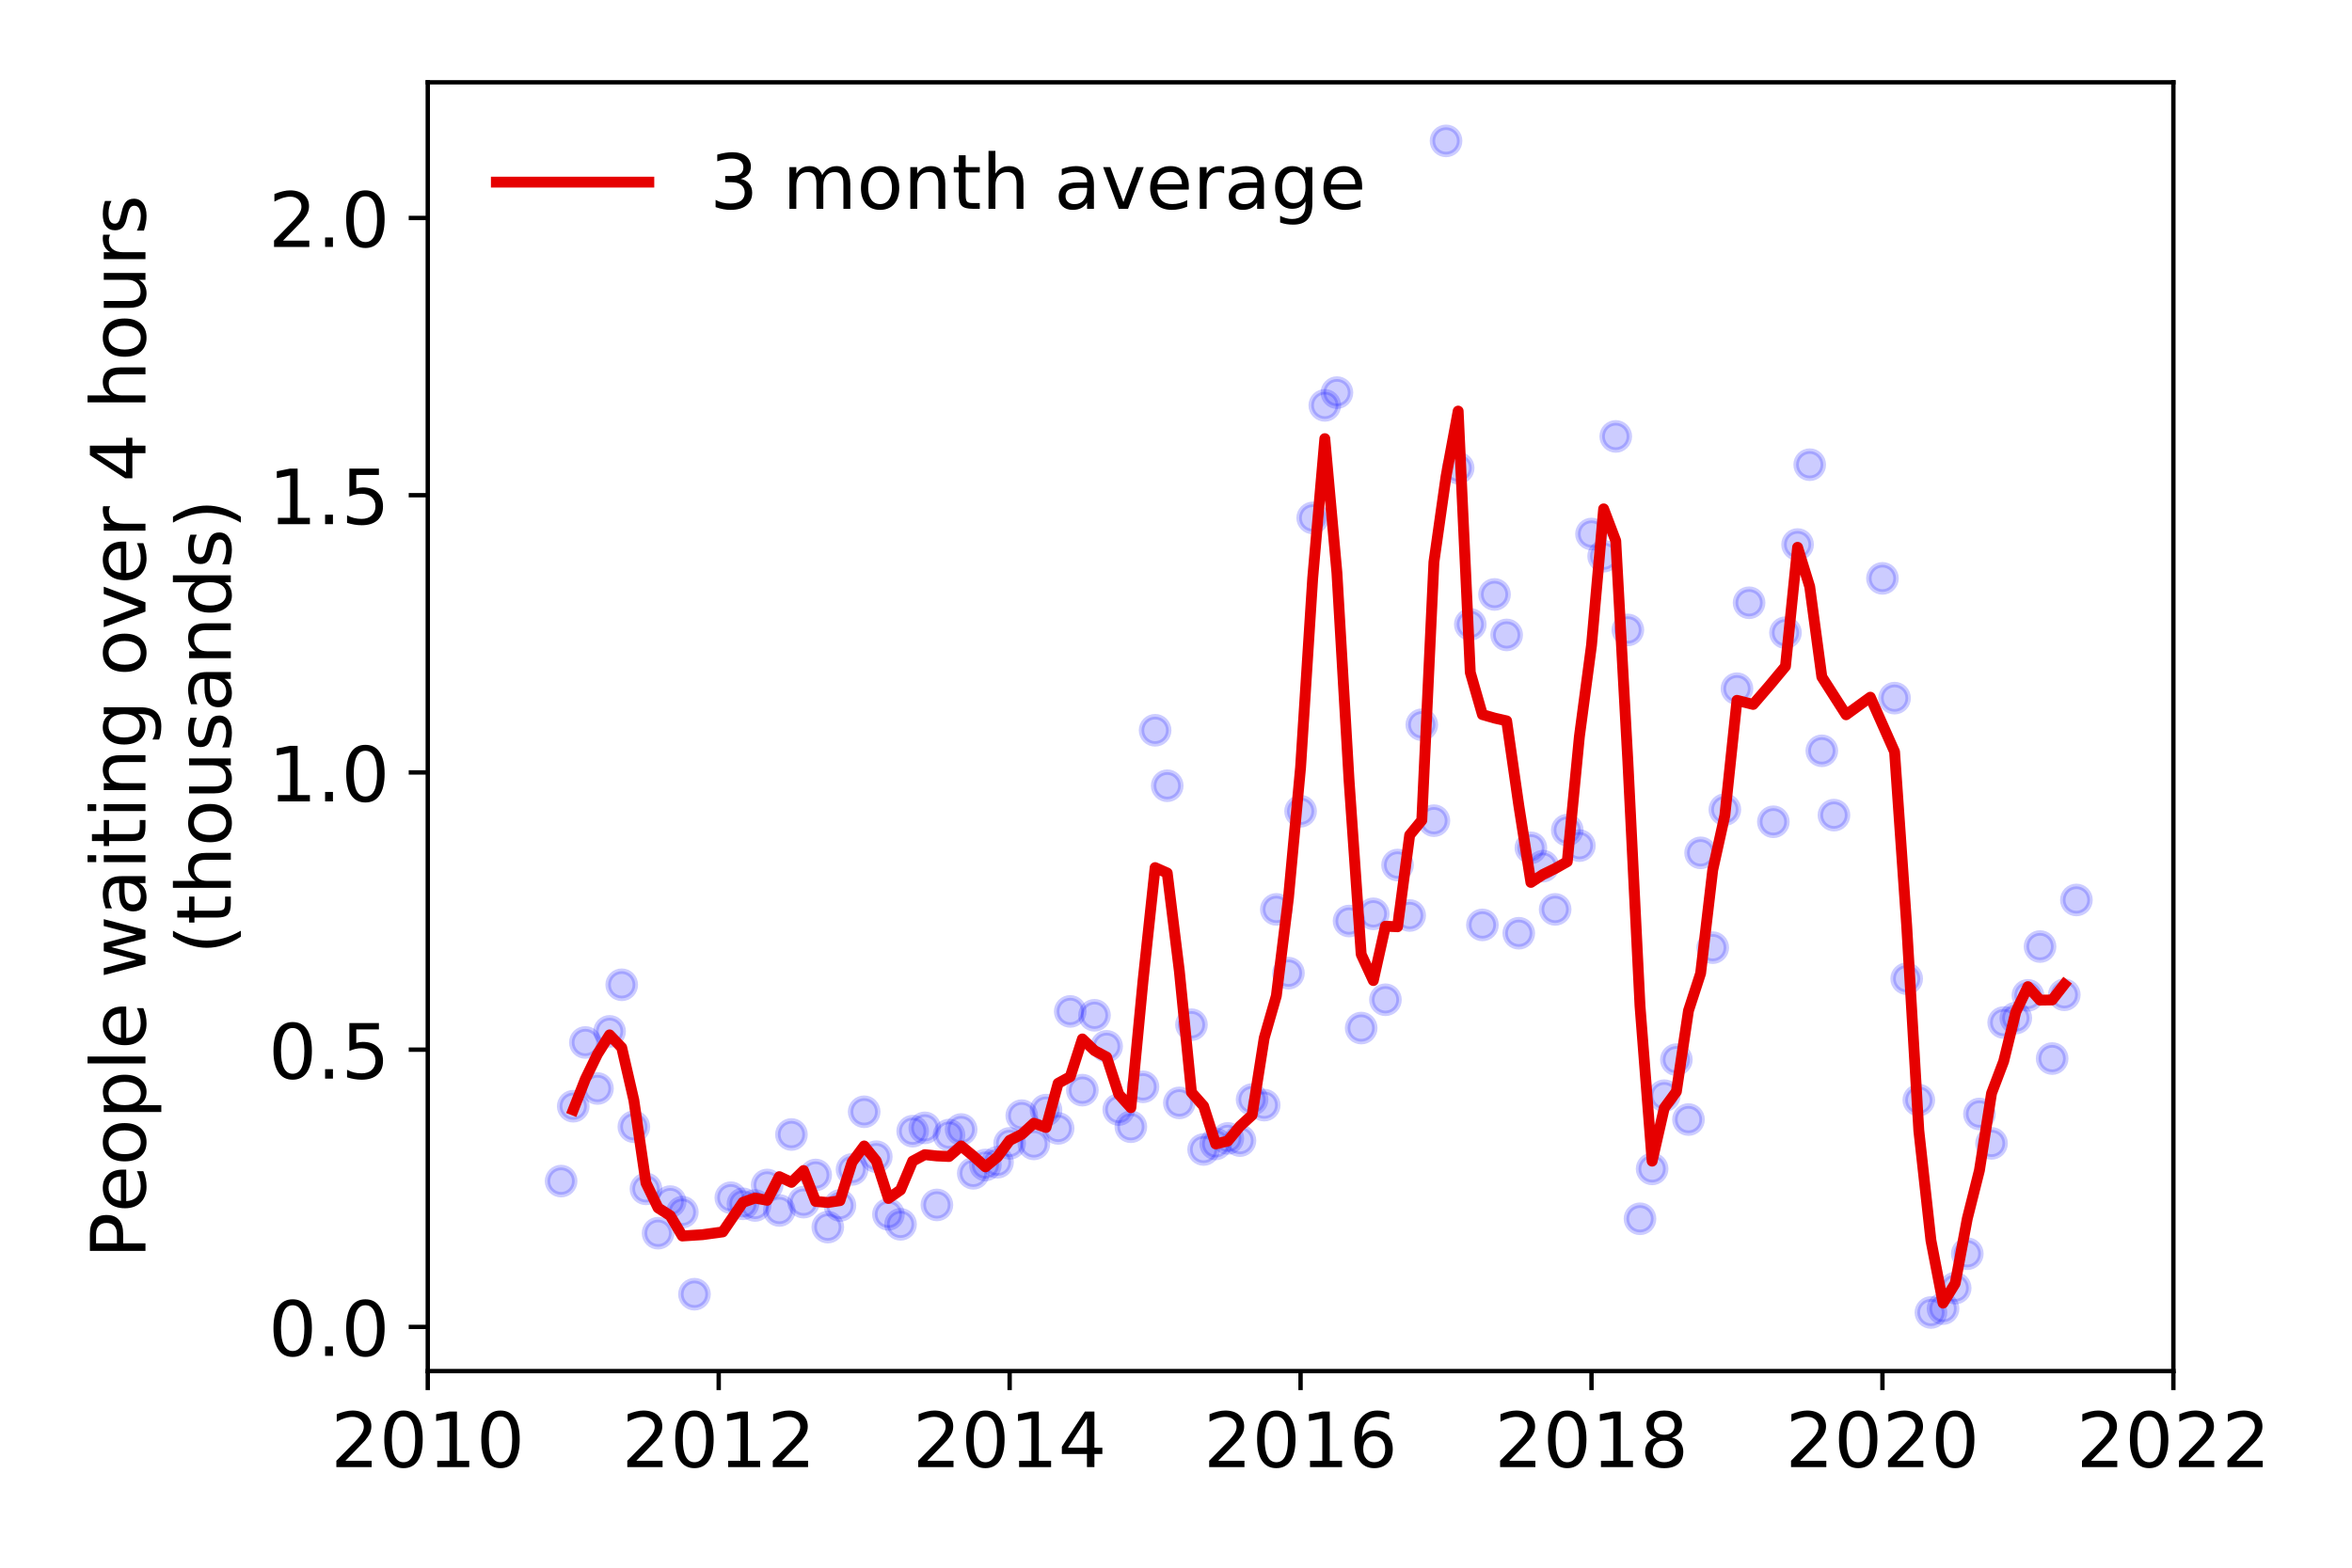 <?xml version="1.0" encoding="utf-8" standalone="no"?>
<!DOCTYPE svg PUBLIC "-//W3C//DTD SVG 1.1//EN"
  "http://www.w3.org/Graphics/SVG/1.1/DTD/svg11.dtd">
<!-- Created with matplotlib (https://matplotlib.org/) -->
<svg height="288pt" version="1.1" viewBox="0 0 432 288" width="432pt" xmlns="http://www.w3.org/2000/svg" xmlns:xlink="http://www.w3.org/1999/xlink">
 <defs>
  <style type="text/css">
*{stroke-linecap:butt;stroke-linejoin:round;}
  </style>
 </defs>
 <g id="figure_1">
  <g id="patch_1">
   <path d="M 0 288 
L 432 288 
L 432 0 
L 0 0 
z
" style="fill:#ffffff;"/>
  </g>
  <g id="axes_1">
   <g id="patch_2">
    <path d="M 78.57 251.88 
L 399.192 251.88 
L 399.192 15.12 
L 78.57 15.12 
z
" style="fill:#ffffff;"/>
   </g>
   <g id="matplotlib.axis_1">
    <g id="xtick_1">
     <g id="line2d_1">
      <defs>
       <path d="M 0 0 
L 0 3.5 
" id="md62ce5393a" style="stroke:#000000;stroke-width:0.8;"/>
      </defs>
      <g>
       <use style="stroke:#000000;stroke-width:0.8;" x="78.57" xlink:href="#md62ce5393a" y="251.88"/>
      </g>
     </g>
     <g id="text_1">
      <!-- 2010 -->
      <defs>
       <path d="M 19.188 8.297 
L 53.609 8.297 
L 53.609 0 
L 7.328 0 
L 7.328 8.297 
Q 12.938 14.109 22.625 23.891 
Q 32.328 33.688 34.812 36.531 
Q 39.547 41.844 41.422 45.531 
Q 43.312 49.219 43.312 52.781 
Q 43.312 58.594 39.234 62.25 
Q 35.156 65.922 28.609 65.922 
Q 23.969 65.922 18.812 64.312 
Q 13.672 62.703 7.812 59.422 
L 7.812 69.391 
Q 13.766 71.781 18.938 73 
Q 24.125 74.219 28.422 74.219 
Q 39.75 74.219 46.484 68.547 
Q 53.219 62.891 53.219 53.422 
Q 53.219 48.922 51.531 44.891 
Q 49.859 40.875 45.406 35.406 
Q 44.188 33.984 37.641 27.219 
Q 31.109 20.453 19.188 8.297 
z
" id="DejaVuSans-50"/>
       <path d="M 31.781 66.406 
Q 24.172 66.406 20.328 58.906 
Q 16.5 51.422 16.5 36.375 
Q 16.5 21.391 20.328 13.891 
Q 24.172 6.391 31.781 6.391 
Q 39.453 6.391 43.281 13.891 
Q 47.125 21.391 47.125 36.375 
Q 47.125 51.422 43.281 58.906 
Q 39.453 66.406 31.781 66.406 
z
M 31.781 74.219 
Q 44.047 74.219 50.516 64.516 
Q 56.984 54.828 56.984 36.375 
Q 56.984 17.969 50.516 8.266 
Q 44.047 -1.422 31.781 -1.422 
Q 19.531 -1.422 13.062 8.266 
Q 6.594 17.969 6.594 36.375 
Q 6.594 54.828 13.062 64.516 
Q 19.531 74.219 31.781 74.219 
z
" id="DejaVuSans-48"/>
       <path d="M 12.406 8.297 
L 28.516 8.297 
L 28.516 63.922 
L 10.984 60.406 
L 10.984 69.391 
L 28.422 72.906 
L 38.281 72.906 
L 38.281 8.297 
L 54.391 8.297 
L 54.391 0 
L 12.406 0 
z
" id="DejaVuSans-49"/>
      </defs>
      <g transform="translate(60.755 269.518)scale(0.14 -0.14)">
       <use xlink:href="#DejaVuSans-50"/>
       <use x="63.623" xlink:href="#DejaVuSans-48"/>
       <use x="127.246" xlink:href="#DejaVuSans-49"/>
       <use x="190.869" xlink:href="#DejaVuSans-48"/>
      </g>
     </g>
    </g>
    <g id="xtick_2">
     <g id="line2d_2">
      <g>
       <use style="stroke:#000000;stroke-width:0.8;" x="132.007" xlink:href="#md62ce5393a" y="251.88"/>
      </g>
     </g>
     <g id="text_2">
      <!-- 2012 -->
      <g transform="translate(114.192 269.518)scale(0.14 -0.14)">
       <use xlink:href="#DejaVuSans-50"/>
       <use x="63.623" xlink:href="#DejaVuSans-48"/>
       <use x="127.246" xlink:href="#DejaVuSans-49"/>
       <use x="190.869" xlink:href="#DejaVuSans-50"/>
      </g>
     </g>
    </g>
    <g id="xtick_3">
     <g id="line2d_3">
      <g>
       <use style="stroke:#000000;stroke-width:0.8;" x="185.444" xlink:href="#md62ce5393a" y="251.88"/>
      </g>
     </g>
     <g id="text_3">
      <!-- 2014 -->
      <defs>
       <path d="M 37.797 64.312 
L 12.891 25.391 
L 37.797 25.391 
z
M 35.203 72.906 
L 47.609 72.906 
L 47.609 25.391 
L 58.016 25.391 
L 58.016 17.188 
L 47.609 17.188 
L 47.609 0 
L 37.797 0 
L 37.797 17.188 
L 4.891 17.188 
L 4.891 26.703 
z
" id="DejaVuSans-52"/>
      </defs>
      <g transform="translate(167.629 269.518)scale(0.14 -0.14)">
       <use xlink:href="#DejaVuSans-50"/>
       <use x="63.623" xlink:href="#DejaVuSans-48"/>
       <use x="127.246" xlink:href="#DejaVuSans-49"/>
       <use x="190.869" xlink:href="#DejaVuSans-52"/>
      </g>
     </g>
    </g>
    <g id="xtick_4">
     <g id="line2d_4">
      <g>
       <use style="stroke:#000000;stroke-width:0.8;" x="238.881" xlink:href="#md62ce5393a" y="251.88"/>
      </g>
     </g>
     <g id="text_4">
      <!-- 2016 -->
      <defs>
       <path d="M 33.016 40.375 
Q 26.375 40.375 22.484 35.828 
Q 18.609 31.297 18.609 23.391 
Q 18.609 15.531 22.484 10.953 
Q 26.375 6.391 33.016 6.391 
Q 39.656 6.391 43.531 10.953 
Q 47.406 15.531 47.406 23.391 
Q 47.406 31.297 43.531 35.828 
Q 39.656 40.375 33.016 40.375 
z
M 52.594 71.297 
L 52.594 62.312 
Q 48.875 64.062 45.094 64.984 
Q 41.312 65.922 37.594 65.922 
Q 27.828 65.922 22.672 59.328 
Q 17.531 52.734 16.797 39.406 
Q 19.672 43.656 24.016 45.922 
Q 28.375 48.188 33.594 48.188 
Q 44.578 48.188 50.953 41.516 
Q 57.328 34.859 57.328 23.391 
Q 57.328 12.156 50.688 5.359 
Q 44.047 -1.422 33.016 -1.422 
Q 20.359 -1.422 13.672 8.266 
Q 6.984 17.969 6.984 36.375 
Q 6.984 53.656 15.188 63.938 
Q 23.391 74.219 37.203 74.219 
Q 40.922 74.219 44.703 73.484 
Q 48.484 72.75 52.594 71.297 
z
" id="DejaVuSans-54"/>
      </defs>
      <g transform="translate(221.066 269.518)scale(0.14 -0.14)">
       <use xlink:href="#DejaVuSans-50"/>
       <use x="63.623" xlink:href="#DejaVuSans-48"/>
       <use x="127.246" xlink:href="#DejaVuSans-49"/>
       <use x="190.869" xlink:href="#DejaVuSans-54"/>
      </g>
     </g>
    </g>
    <g id="xtick_5">
     <g id="line2d_5">
      <g>
       <use style="stroke:#000000;stroke-width:0.8;" x="292.318" xlink:href="#md62ce5393a" y="251.88"/>
      </g>
     </g>
     <g id="text_5">
      <!-- 2018 -->
      <defs>
       <path d="M 31.781 34.625 
Q 24.75 34.625 20.719 30.859 
Q 16.703 27.094 16.703 20.516 
Q 16.703 13.922 20.719 10.156 
Q 24.75 6.391 31.781 6.391 
Q 38.812 6.391 42.859 10.172 
Q 46.922 13.969 46.922 20.516 
Q 46.922 27.094 42.891 30.859 
Q 38.875 34.625 31.781 34.625 
z
M 21.922 38.812 
Q 15.578 40.375 12.031 44.719 
Q 8.5 49.078 8.5 55.328 
Q 8.5 64.062 14.719 69.141 
Q 20.953 74.219 31.781 74.219 
Q 42.672 74.219 48.875 69.141 
Q 55.078 64.062 55.078 55.328 
Q 55.078 49.078 51.531 44.719 
Q 48 40.375 41.703 38.812 
Q 48.828 37.156 52.797 32.312 
Q 56.781 27.484 56.781 20.516 
Q 56.781 9.906 50.312 4.234 
Q 43.844 -1.422 31.781 -1.422 
Q 19.734 -1.422 13.25 4.234 
Q 6.781 9.906 6.781 20.516 
Q 6.781 27.484 10.781 32.312 
Q 14.797 37.156 21.922 38.812 
z
M 18.312 54.391 
Q 18.312 48.734 21.844 45.562 
Q 25.391 42.391 31.781 42.391 
Q 38.141 42.391 41.719 45.562 
Q 45.312 48.734 45.312 54.391 
Q 45.312 60.062 41.719 63.234 
Q 38.141 66.406 31.781 66.406 
Q 25.391 66.406 21.844 63.234 
Q 18.312 60.062 18.312 54.391 
z
" id="DejaVuSans-56"/>
      </defs>
      <g transform="translate(274.503 269.518)scale(0.14 -0.14)">
       <use xlink:href="#DejaVuSans-50"/>
       <use x="63.623" xlink:href="#DejaVuSans-48"/>
       <use x="127.246" xlink:href="#DejaVuSans-49"/>
       <use x="190.869" xlink:href="#DejaVuSans-56"/>
      </g>
     </g>
    </g>
    <g id="xtick_6">
     <g id="line2d_6">
      <g>
       <use style="stroke:#000000;stroke-width:0.8;" x="345.755" xlink:href="#md62ce5393a" y="251.88"/>
      </g>
     </g>
     <g id="text_6">
      <!-- 2020 -->
      <g transform="translate(327.94 269.518)scale(0.14 -0.14)">
       <use xlink:href="#DejaVuSans-50"/>
       <use x="63.623" xlink:href="#DejaVuSans-48"/>
       <use x="127.246" xlink:href="#DejaVuSans-50"/>
       <use x="190.869" xlink:href="#DejaVuSans-48"/>
      </g>
     </g>
    </g>
    <g id="xtick_7">
     <g id="line2d_7">
      <g>
       <use style="stroke:#000000;stroke-width:0.8;" x="399.192" xlink:href="#md62ce5393a" y="251.88"/>
      </g>
     </g>
     <g id="text_7">
      <!-- 2022 -->
      <g transform="translate(381.377 269.518)scale(0.14 -0.14)">
       <use xlink:href="#DejaVuSans-50"/>
       <use x="63.623" xlink:href="#DejaVuSans-48"/>
       <use x="127.246" xlink:href="#DejaVuSans-50"/>
       <use x="190.869" xlink:href="#DejaVuSans-50"/>
      </g>
     </g>
    </g>
   </g>
   <g id="matplotlib.axis_2">
    <g id="ytick_1">
     <g id="line2d_8">
      <defs>
       <path d="M 0 0 
L -3.5 0 
" id="m3d3f852593" style="stroke:#000000;stroke-width:0.8;"/>
      </defs>
      <g>
       <use style="stroke:#000000;stroke-width:0.8;" x="78.57" xlink:href="#m3d3f852593" y="243.767"/>
      </g>
     </g>
     <g id="text_8">
      <!-- 0.0 -->
      <defs>
       <path d="M 10.688 12.406 
L 21 12.406 
L 21 0 
L 10.688 0 
z
" id="DejaVuSans-46"/>
      </defs>
      <g transform="translate(49.306 249.086)scale(0.14 -0.14)">
       <use xlink:href="#DejaVuSans-48"/>
       <use x="63.623" xlink:href="#DejaVuSans-46"/>
       <use x="95.41" xlink:href="#DejaVuSans-48"/>
      </g>
     </g>
    </g>
    <g id="ytick_2">
     <g id="line2d_9">
      <g>
       <use style="stroke:#000000;stroke-width:0.8;" x="78.57" xlink:href="#m3d3f852593" y="192.835"/>
      </g>
     </g>
     <g id="text_9">
      <!-- 0.5 -->
      <defs>
       <path d="M 10.797 72.906 
L 49.516 72.906 
L 49.516 64.594 
L 19.828 64.594 
L 19.828 46.734 
Q 21.969 47.469 24.109 47.828 
Q 26.266 48.188 28.422 48.188 
Q 40.625 48.188 47.75 41.5 
Q 54.891 34.812 54.891 23.391 
Q 54.891 11.625 47.562 5.094 
Q 40.234 -1.422 26.906 -1.422 
Q 22.312 -1.422 17.547 -0.641 
Q 12.797 0.141 7.719 1.703 
L 7.719 11.625 
Q 12.109 9.234 16.797 8.062 
Q 21.484 6.891 26.703 6.891 
Q 35.156 6.891 40.078 11.328 
Q 45.016 15.766 45.016 23.391 
Q 45.016 31 40.078 35.438 
Q 35.156 39.891 26.703 39.891 
Q 22.75 39.891 18.812 39.016 
Q 14.891 38.141 10.797 36.281 
z
" id="DejaVuSans-53"/>
      </defs>
      <g transform="translate(49.306 198.154)scale(0.14 -0.14)">
       <use xlink:href="#DejaVuSans-48"/>
       <use x="63.623" xlink:href="#DejaVuSans-46"/>
       <use x="95.41" xlink:href="#DejaVuSans-53"/>
      </g>
     </g>
    </g>
    <g id="ytick_3">
     <g id="line2d_10">
      <g>
       <use style="stroke:#000000;stroke-width:0.8;" x="78.57" xlink:href="#m3d3f852593" y="141.904"/>
      </g>
     </g>
     <g id="text_10">
      <!-- 1.0 -->
      <g transform="translate(49.306 147.223)scale(0.14 -0.14)">
       <use xlink:href="#DejaVuSans-49"/>
       <use x="63.623" xlink:href="#DejaVuSans-46"/>
       <use x="95.41" xlink:href="#DejaVuSans-48"/>
      </g>
     </g>
    </g>
    <g id="ytick_4">
     <g id="line2d_11">
      <g>
       <use style="stroke:#000000;stroke-width:0.8;" x="78.57" xlink:href="#m3d3f852593" y="90.972"/>
      </g>
     </g>
     <g id="text_11">
      <!-- 1.5 -->
      <g transform="translate(49.306 96.291)scale(0.14 -0.14)">
       <use xlink:href="#DejaVuSans-49"/>
       <use x="63.623" xlink:href="#DejaVuSans-46"/>
       <use x="95.41" xlink:href="#DejaVuSans-53"/>
      </g>
     </g>
    </g>
    <g id="ytick_5">
     <g id="line2d_12">
      <g>
       <use style="stroke:#000000;stroke-width:0.8;" x="78.57" xlink:href="#m3d3f852593" y="40.041"/>
      </g>
     </g>
     <g id="text_12">
      <!-- 2.0 -->
      <g transform="translate(49.306 45.36)scale(0.14 -0.14)">
       <use xlink:href="#DejaVuSans-50"/>
       <use x="63.623" xlink:href="#DejaVuSans-46"/>
       <use x="95.41" xlink:href="#DejaVuSans-48"/>
      </g>
     </g>
    </g>
    <g id="text_13">
     <!-- People waiting over 4 hours -->
     <defs>
      <path d="M 19.672 64.797 
L 19.672 37.406 
L 32.078 37.406 
Q 38.969 37.406 42.719 40.969 
Q 46.484 44.531 46.484 51.125 
Q 46.484 57.672 42.719 61.234 
Q 38.969 64.797 32.078 64.797 
z
M 9.812 72.906 
L 32.078 72.906 
Q 44.344 72.906 50.609 67.359 
Q 56.891 61.812 56.891 51.125 
Q 56.891 40.328 50.609 34.812 
Q 44.344 29.297 32.078 29.297 
L 19.672 29.297 
L 19.672 0 
L 9.812 0 
z
" id="DejaVuSans-80"/>
      <path d="M 56.203 29.594 
L 56.203 25.203 
L 14.891 25.203 
Q 15.484 15.922 20.484 11.062 
Q 25.484 6.203 34.422 6.203 
Q 39.594 6.203 44.453 7.469 
Q 49.312 8.734 54.109 11.281 
L 54.109 2.781 
Q 49.266 0.734 44.188 -0.344 
Q 39.109 -1.422 33.891 -1.422 
Q 20.797 -1.422 13.156 6.188 
Q 5.516 13.812 5.516 26.812 
Q 5.516 40.234 12.766 48.109 
Q 20.016 56 32.328 56 
Q 43.359 56 49.781 48.891 
Q 56.203 41.797 56.203 29.594 
z
M 47.219 32.234 
Q 47.125 39.594 43.094 43.984 
Q 39.062 48.391 32.422 48.391 
Q 24.906 48.391 20.391 44.141 
Q 15.875 39.891 15.188 32.172 
z
" id="DejaVuSans-101"/>
      <path d="M 30.609 48.391 
Q 23.391 48.391 19.188 42.75 
Q 14.984 37.109 14.984 27.297 
Q 14.984 17.484 19.156 11.844 
Q 23.344 6.203 30.609 6.203 
Q 37.797 6.203 41.984 11.859 
Q 46.188 17.531 46.188 27.297 
Q 46.188 37.016 41.984 42.703 
Q 37.797 48.391 30.609 48.391 
z
M 30.609 56 
Q 42.328 56 49.016 48.375 
Q 55.719 40.766 55.719 27.297 
Q 55.719 13.875 49.016 6.219 
Q 42.328 -1.422 30.609 -1.422 
Q 18.844 -1.422 12.172 6.219 
Q 5.516 13.875 5.516 27.297 
Q 5.516 40.766 12.172 48.375 
Q 18.844 56 30.609 56 
z
" id="DejaVuSans-111"/>
      <path d="M 18.109 8.203 
L 18.109 -20.797 
L 9.078 -20.797 
L 9.078 54.688 
L 18.109 54.688 
L 18.109 46.391 
Q 20.953 51.266 25.266 53.625 
Q 29.594 56 35.594 56 
Q 45.562 56 51.781 48.094 
Q 58.016 40.188 58.016 27.297 
Q 58.016 14.406 51.781 6.484 
Q 45.562 -1.422 35.594 -1.422 
Q 29.594 -1.422 25.266 0.953 
Q 20.953 3.328 18.109 8.203 
z
M 48.688 27.297 
Q 48.688 37.203 44.609 42.844 
Q 40.531 48.484 33.406 48.484 
Q 26.266 48.484 22.188 42.844 
Q 18.109 37.203 18.109 27.297 
Q 18.109 17.391 22.188 11.75 
Q 26.266 6.109 33.406 6.109 
Q 40.531 6.109 44.609 11.75 
Q 48.688 17.391 48.688 27.297 
z
" id="DejaVuSans-112"/>
      <path d="M 9.422 75.984 
L 18.406 75.984 
L 18.406 0 
L 9.422 0 
z
" id="DejaVuSans-108"/>
      <path id="DejaVuSans-32"/>
      <path d="M 4.203 54.688 
L 13.188 54.688 
L 24.422 12.016 
L 35.594 54.688 
L 46.188 54.688 
L 57.422 12.016 
L 68.609 54.688 
L 77.594 54.688 
L 63.281 0 
L 52.688 0 
L 40.922 44.828 
L 29.109 0 
L 18.5 0 
z
" id="DejaVuSans-119"/>
      <path d="M 34.281 27.484 
Q 23.391 27.484 19.188 25 
Q 14.984 22.516 14.984 16.5 
Q 14.984 11.719 18.141 8.906 
Q 21.297 6.109 26.703 6.109 
Q 34.188 6.109 38.703 11.406 
Q 43.219 16.703 43.219 25.484 
L 43.219 27.484 
z
M 52.203 31.203 
L 52.203 0 
L 43.219 0 
L 43.219 8.297 
Q 40.141 3.328 35.547 0.953 
Q 30.953 -1.422 24.312 -1.422 
Q 15.922 -1.422 10.953 3.297 
Q 6 8.016 6 15.922 
Q 6 25.141 12.172 29.828 
Q 18.359 34.516 30.609 34.516 
L 43.219 34.516 
L 43.219 35.406 
Q 43.219 41.609 39.141 45 
Q 35.062 48.391 27.688 48.391 
Q 23 48.391 18.547 47.266 
Q 14.109 46.141 10.016 43.891 
L 10.016 52.203 
Q 14.938 54.109 19.578 55.047 
Q 24.219 56 28.609 56 
Q 40.484 56 46.344 49.844 
Q 52.203 43.703 52.203 31.203 
z
" id="DejaVuSans-97"/>
      <path d="M 9.422 54.688 
L 18.406 54.688 
L 18.406 0 
L 9.422 0 
z
M 9.422 75.984 
L 18.406 75.984 
L 18.406 64.594 
L 9.422 64.594 
z
" id="DejaVuSans-105"/>
      <path d="M 18.312 70.219 
L 18.312 54.688 
L 36.812 54.688 
L 36.812 47.703 
L 18.312 47.703 
L 18.312 18.016 
Q 18.312 11.328 20.141 9.422 
Q 21.969 7.516 27.594 7.516 
L 36.812 7.516 
L 36.812 0 
L 27.594 0 
Q 17.188 0 13.234 3.875 
Q 9.281 7.766 9.281 18.016 
L 9.281 47.703 
L 2.688 47.703 
L 2.688 54.688 
L 9.281 54.688 
L 9.281 70.219 
z
" id="DejaVuSans-116"/>
      <path d="M 54.891 33.016 
L 54.891 0 
L 45.906 0 
L 45.906 32.719 
Q 45.906 40.484 42.875 44.328 
Q 39.844 48.188 33.797 48.188 
Q 26.516 48.188 22.312 43.547 
Q 18.109 38.922 18.109 30.906 
L 18.109 0 
L 9.078 0 
L 9.078 54.688 
L 18.109 54.688 
L 18.109 46.188 
Q 21.344 51.125 25.703 53.562 
Q 30.078 56 35.797 56 
Q 45.219 56 50.047 50.172 
Q 54.891 44.344 54.891 33.016 
z
" id="DejaVuSans-110"/>
      <path d="M 45.406 27.984 
Q 45.406 37.75 41.375 43.109 
Q 37.359 48.484 30.078 48.484 
Q 22.859 48.484 18.828 43.109 
Q 14.797 37.75 14.797 27.984 
Q 14.797 18.266 18.828 12.891 
Q 22.859 7.516 30.078 7.516 
Q 37.359 7.516 41.375 12.891 
Q 45.406 18.266 45.406 27.984 
z
M 54.391 6.781 
Q 54.391 -7.172 48.188 -13.984 
Q 42 -20.797 29.203 -20.797 
Q 24.469 -20.797 20.266 -20.094 
Q 16.062 -19.391 12.109 -17.922 
L 12.109 -9.188 
Q 16.062 -11.328 19.922 -12.344 
Q 23.781 -13.375 27.781 -13.375 
Q 36.625 -13.375 41.016 -8.766 
Q 45.406 -4.156 45.406 5.172 
L 45.406 9.625 
Q 42.625 4.781 38.281 2.391 
Q 33.938 0 27.875 0 
Q 17.828 0 11.672 7.656 
Q 5.516 15.328 5.516 27.984 
Q 5.516 40.672 11.672 48.328 
Q 17.828 56 27.875 56 
Q 33.938 56 38.281 53.609 
Q 42.625 51.219 45.406 46.391 
L 45.406 54.688 
L 54.391 54.688 
z
" id="DejaVuSans-103"/>
      <path d="M 2.984 54.688 
L 12.5 54.688 
L 29.594 8.797 
L 46.688 54.688 
L 56.203 54.688 
L 35.688 0 
L 23.484 0 
z
" id="DejaVuSans-118"/>
      <path d="M 41.109 46.297 
Q 39.594 47.172 37.812 47.578 
Q 36.031 48 33.891 48 
Q 26.266 48 22.188 43.047 
Q 18.109 38.094 18.109 28.812 
L 18.109 0 
L 9.078 0 
L 9.078 54.688 
L 18.109 54.688 
L 18.109 46.188 
Q 20.953 51.172 25.484 53.578 
Q 30.031 56 36.531 56 
Q 37.453 56 38.578 55.875 
Q 39.703 55.766 41.062 55.516 
z
" id="DejaVuSans-114"/>
      <path d="M 54.891 33.016 
L 54.891 0 
L 45.906 0 
L 45.906 32.719 
Q 45.906 40.484 42.875 44.328 
Q 39.844 48.188 33.797 48.188 
Q 26.516 48.188 22.312 43.547 
Q 18.109 38.922 18.109 30.906 
L 18.109 0 
L 9.078 0 
L 9.078 75.984 
L 18.109 75.984 
L 18.109 46.188 
Q 21.344 51.125 25.703 53.562 
Q 30.078 56 35.797 56 
Q 45.219 56 50.047 50.172 
Q 54.891 44.344 54.891 33.016 
z
" id="DejaVuSans-104"/>
      <path d="M 8.5 21.578 
L 8.5 54.688 
L 17.484 54.688 
L 17.484 21.922 
Q 17.484 14.156 20.5 10.266 
Q 23.531 6.391 29.594 6.391 
Q 36.859 6.391 41.078 11.031 
Q 45.312 15.672 45.312 23.688 
L 45.312 54.688 
L 54.297 54.688 
L 54.297 0 
L 45.312 0 
L 45.312 8.406 
Q 42.047 3.422 37.719 1 
Q 33.406 -1.422 27.688 -1.422 
Q 18.266 -1.422 13.375 4.438 
Q 8.5 10.297 8.5 21.578 
z
M 31.109 56 
z
" id="DejaVuSans-117"/>
      <path d="M 44.281 53.078 
L 44.281 44.578 
Q 40.484 46.531 36.375 47.5 
Q 32.281 48.484 27.875 48.484 
Q 21.188 48.484 17.844 46.438 
Q 14.5 44.391 14.5 40.281 
Q 14.5 37.156 16.891 35.375 
Q 19.281 33.594 26.516 31.984 
L 29.594 31.297 
Q 39.156 29.25 43.188 25.516 
Q 47.219 21.781 47.219 15.094 
Q 47.219 7.469 41.188 3.016 
Q 35.156 -1.422 24.609 -1.422 
Q 20.219 -1.422 15.453 -0.562 
Q 10.688 0.297 5.422 2 
L 5.422 11.281 
Q 10.406 8.688 15.234 7.391 
Q 20.062 6.109 24.812 6.109 
Q 31.156 6.109 34.562 8.281 
Q 37.984 10.453 37.984 14.406 
Q 37.984 18.062 35.516 20.016 
Q 33.062 21.969 24.703 23.781 
L 21.578 24.516 
Q 13.234 26.266 9.516 29.906 
Q 5.812 33.547 5.812 39.891 
Q 5.812 47.609 11.281 51.797 
Q 16.75 56 26.812 56 
Q 31.781 56 36.172 55.266 
Q 40.578 54.547 44.281 53.078 
z
" id="DejaVuSans-115"/>
     </defs>
     <g transform="translate(26.717 231.175)rotate(-90)scale(0.14 -0.14)">
      <use xlink:href="#DejaVuSans-80"/>
      <use x="60.256" xlink:href="#DejaVuSans-101"/>
      <use x="121.779" xlink:href="#DejaVuSans-111"/>
      <use x="182.961" xlink:href="#DejaVuSans-112"/>
      <use x="246.438" xlink:href="#DejaVuSans-108"/>
      <use x="274.221" xlink:href="#DejaVuSans-101"/>
      <use x="335.744" xlink:href="#DejaVuSans-32"/>
      <use x="367.531" xlink:href="#DejaVuSans-119"/>
      <use x="449.318" xlink:href="#DejaVuSans-97"/>
      <use x="510.598" xlink:href="#DejaVuSans-105"/>
      <use x="538.381" xlink:href="#DejaVuSans-116"/>
      <use x="577.59" xlink:href="#DejaVuSans-105"/>
      <use x="605.373" xlink:href="#DejaVuSans-110"/>
      <use x="668.752" xlink:href="#DejaVuSans-103"/>
      <use x="732.229" xlink:href="#DejaVuSans-32"/>
      <use x="764.016" xlink:href="#DejaVuSans-111"/>
      <use x="825.197" xlink:href="#DejaVuSans-118"/>
      <use x="884.377" xlink:href="#DejaVuSans-101"/>
      <use x="945.9" xlink:href="#DejaVuSans-114"/>
      <use x="987.014" xlink:href="#DejaVuSans-32"/>
      <use x="1018.801" xlink:href="#DejaVuSans-52"/>
      <use x="1082.424" xlink:href="#DejaVuSans-32"/>
      <use x="1114.211" xlink:href="#DejaVuSans-104"/>
      <use x="1177.59" xlink:href="#DejaVuSans-111"/>
      <use x="1238.771" xlink:href="#DejaVuSans-117"/>
      <use x="1302.15" xlink:href="#DejaVuSans-114"/>
      <use x="1343.264" xlink:href="#DejaVuSans-115"/>
     </g>
     <!-- (thousands) -->
     <defs>
      <path d="M 31 75.875 
Q 24.469 64.656 21.281 53.656 
Q 18.109 42.672 18.109 31.391 
Q 18.109 20.125 21.312 9.062 
Q 24.516 -2 31 -13.188 
L 23.188 -13.188 
Q 15.875 -1.703 12.234 9.375 
Q 8.594 20.453 8.594 31.391 
Q 8.594 42.281 12.203 53.312 
Q 15.828 64.359 23.188 75.875 
z
" id="DejaVuSans-40"/>
      <path d="M 45.406 46.391 
L 45.406 75.984 
L 54.391 75.984 
L 54.391 0 
L 45.406 0 
L 45.406 8.203 
Q 42.578 3.328 38.25 0.953 
Q 33.938 -1.422 27.875 -1.422 
Q 17.969 -1.422 11.734 6.484 
Q 5.516 14.406 5.516 27.297 
Q 5.516 40.188 11.734 48.094 
Q 17.969 56 27.875 56 
Q 33.938 56 38.25 53.625 
Q 42.578 51.266 45.406 46.391 
z
M 14.797 27.297 
Q 14.797 17.391 18.875 11.75 
Q 22.953 6.109 30.078 6.109 
Q 37.203 6.109 41.297 11.75 
Q 45.406 17.391 45.406 27.297 
Q 45.406 37.203 41.297 42.844 
Q 37.203 48.484 30.078 48.484 
Q 22.953 48.484 18.875 42.844 
Q 14.797 37.203 14.797 27.297 
z
" id="DejaVuSans-100"/>
      <path d="M 8.016 75.875 
L 15.828 75.875 
Q 23.141 64.359 26.781 53.312 
Q 30.422 42.281 30.422 31.391 
Q 30.422 20.453 26.781 9.375 
Q 23.141 -1.703 15.828 -13.188 
L 8.016 -13.188 
Q 14.5 -2 17.703 9.062 
Q 20.906 20.125 20.906 31.391 
Q 20.906 42.672 17.703 53.656 
Q 14.5 64.656 8.016 75.875 
z
" id="DejaVuSans-41"/>
     </defs>
     <g transform="translate(42.394 175.325)rotate(-90)scale(0.14 -0.14)">
      <use xlink:href="#DejaVuSans-40"/>
      <use x="39.014" xlink:href="#DejaVuSans-116"/>
      <use x="78.223" xlink:href="#DejaVuSans-104"/>
      <use x="141.602" xlink:href="#DejaVuSans-111"/>
      <use x="202.783" xlink:href="#DejaVuSans-117"/>
      <use x="266.162" xlink:href="#DejaVuSans-115"/>
      <use x="318.262" xlink:href="#DejaVuSans-97"/>
      <use x="379.541" xlink:href="#DejaVuSans-110"/>
      <use x="442.92" xlink:href="#DejaVuSans-100"/>
      <use x="506.396" xlink:href="#DejaVuSans-115"/>
      <use x="558.496" xlink:href="#DejaVuSans-41"/>
     </g>
    </g>
   </g>
   <g id="line2d_13">
    <defs>
     <path d="M 0 2.5 
C 0.663 2.5 1.299 2.237 1.768 1.768 
C 2.237 1.299 2.5 0.663 2.5 0 
C 2.5 -0.663 2.237 -1.299 1.768 -1.768 
C 1.299 -2.237 0.663 -2.5 0 -2.5 
C -0.663 -2.5 -1.299 -2.237 -1.768 -1.768 
C -2.237 -1.299 -2.5 -0.663 -2.5 0 
C -2.5 0.663 -2.237 1.299 -1.768 1.768 
C -1.299 2.237 -0.663 2.5 0 2.5 
z
" id="m4b53a057d6" style="stroke:#0000ff;stroke-opacity:0.2;"/>
    </defs>
    <g clip-path="url(#p3736b5fa17)">
     <use style="fill:#0000ff;fill-opacity:0.2;stroke:#0000ff;stroke-opacity:0.2;" x="381.38" xlink:href="#m4b53a057d6" y="165.332"/>
     <use style="fill:#0000ff;fill-opacity:0.2;stroke:#0000ff;stroke-opacity:0.2;" x="379.154" xlink:href="#m4b53a057d6" y="182.751"/>
     <use style="fill:#0000ff;fill-opacity:0.2;stroke:#0000ff;stroke-opacity:0.2;" x="376.927" xlink:href="#m4b53a057d6" y="194.465"/>
     <use style="fill:#0000ff;fill-opacity:0.2;stroke:#0000ff;stroke-opacity:0.2;" x="374.701" xlink:href="#m4b53a057d6" y="173.889"/>
     <use style="fill:#0000ff;fill-opacity:0.2;stroke:#0000ff;stroke-opacity:0.2;" x="372.474" xlink:href="#m4b53a057d6" y="182.853"/>
     <use style="fill:#0000ff;fill-opacity:0.2;stroke:#0000ff;stroke-opacity:0.2;" x="370.247" xlink:href="#m4b53a057d6" y="187.029"/>
     <use style="fill:#0000ff;fill-opacity:0.2;stroke:#0000ff;stroke-opacity:0.2;" x="368.021" xlink:href="#m4b53a057d6" y="187.844"/>
     <use style="fill:#0000ff;fill-opacity:0.2;stroke:#0000ff;stroke-opacity:0.2;" x="365.794" xlink:href="#m4b53a057d6" y="210.05"/>
     <use style="fill:#0000ff;fill-opacity:0.2;stroke:#0000ff;stroke-opacity:0.2;" x="363.568" xlink:href="#m4b53a057d6" y="204.651"/>
     <use style="fill:#0000ff;fill-opacity:0.2;stroke:#0000ff;stroke-opacity:0.2;" x="361.341" xlink:href="#m4b53a057d6" y="230.321"/>
     <use style="fill:#0000ff;fill-opacity:0.2;stroke:#0000ff;stroke-opacity:0.2;" x="359.115" xlink:href="#m4b53a057d6" y="236.636"/>
     <use style="fill:#0000ff;fill-opacity:0.2;stroke:#0000ff;stroke-opacity:0.2;" x="356.888" xlink:href="#m4b53a057d6" y="240.405"/>
     <use style="fill:#0000ff;fill-opacity:0.2;stroke:#0000ff;stroke-opacity:0.2;" x="354.662" xlink:href="#m4b53a057d6" y="241.118"/>
     <use style="fill:#0000ff;fill-opacity:0.2;stroke:#0000ff;stroke-opacity:0.2;" x="352.435" xlink:href="#m4b53a057d6" y="202.105"/>
     <use style="fill:#0000ff;fill-opacity:0.2;stroke:#0000ff;stroke-opacity:0.2;" x="350.209" xlink:href="#m4b53a057d6" y="179.797"/>
     <use style="fill:#0000ff;fill-opacity:0.2;stroke:#0000ff;stroke-opacity:0.2;" x="347.982" xlink:href="#m4b53a057d6" y="128.254"/>
     <use style="fill:#0000ff;fill-opacity:0.2;stroke:#0000ff;stroke-opacity:0.2;" x="345.755" xlink:href="#m4b53a057d6" y="106.252"/>
     <use style="fill:#0000ff;fill-opacity:0.2;stroke:#0000ff;stroke-opacity:0.2;" x="336.849" xlink:href="#m4b53a057d6" y="149.747"/>
     <use style="fill:#0000ff;fill-opacity:0.2;stroke:#0000ff;stroke-opacity:0.2;" x="334.623" xlink:href="#m4b53a057d6" y="137.931"/>
     <use style="fill:#0000ff;fill-opacity:0.2;stroke:#0000ff;stroke-opacity:0.2;" x="332.396" xlink:href="#m4b53a057d6" y="85.37"/>
     <use style="fill:#0000ff;fill-opacity:0.2;stroke:#0000ff;stroke-opacity:0.2;" x="330.17" xlink:href="#m4b53a057d6" y="100.038"/>
     <use style="fill:#0000ff;fill-opacity:0.2;stroke:#0000ff;stroke-opacity:0.2;" x="327.943" xlink:href="#m4b53a057d6" y="116.234"/>
     <use style="fill:#0000ff;fill-opacity:0.2;stroke:#0000ff;stroke-opacity:0.2;" x="325.717" xlink:href="#m4b53a057d6" y="150.969"/>
     <use style="fill:#0000ff;fill-opacity:0.2;stroke:#0000ff;stroke-opacity:0.2;" x="321.263" xlink:href="#m4b53a057d6" y="110.734"/>
     <use style="fill:#0000ff;fill-opacity:0.2;stroke:#0000ff;stroke-opacity:0.2;" x="319.037" xlink:href="#m4b53a057d6" y="126.522"/>
     <use style="fill:#0000ff;fill-opacity:0.2;stroke:#0000ff;stroke-opacity:0.2;" x="316.81" xlink:href="#m4b53a057d6" y="148.729"/>
     <use style="fill:#0000ff;fill-opacity:0.2;stroke:#0000ff;stroke-opacity:0.2;" x="314.584" xlink:href="#m4b53a057d6" y="174.092"/>
     <use style="fill:#0000ff;fill-opacity:0.2;stroke:#0000ff;stroke-opacity:0.2;" x="312.357" xlink:href="#m4b53a057d6" y="156.674"/>
     <use style="fill:#0000ff;fill-opacity:0.2;stroke:#0000ff;stroke-opacity:0.2;" x="310.131" xlink:href="#m4b53a057d6" y="205.67"/>
     <use style="fill:#0000ff;fill-opacity:0.2;stroke:#0000ff;stroke-opacity:0.2;" x="307.904" xlink:href="#m4b53a057d6" y="194.669"/>
     <use style="fill:#0000ff;fill-opacity:0.2;stroke:#0000ff;stroke-opacity:0.2;" x="305.678" xlink:href="#m4b53a057d6" y="201.29"/>
     <use style="fill:#0000ff;fill-opacity:0.2;stroke:#0000ff;stroke-opacity:0.2;" x="303.451" xlink:href="#m4b53a057d6" y="214.736"/>
     <use style="fill:#0000ff;fill-opacity:0.2;stroke:#0000ff;stroke-opacity:0.2;" x="301.225" xlink:href="#m4b53a057d6" y="223.903"/>
     <use style="fill:#0000ff;fill-opacity:0.2;stroke:#0000ff;stroke-opacity:0.2;" x="298.998" xlink:href="#m4b53a057d6" y="115.725"/>
     <use style="fill:#0000ff;fill-opacity:0.2;stroke:#0000ff;stroke-opacity:0.2;" x="296.771" xlink:href="#m4b53a057d6" y="80.175"/>
     <use style="fill:#0000ff;fill-opacity:0.2;stroke:#0000ff;stroke-opacity:0.2;" x="294.545" xlink:href="#m4b53a057d6" y="102.177"/>
     <use style="fill:#0000ff;fill-opacity:0.2;stroke:#0000ff;stroke-opacity:0.2;" x="292.318" xlink:href="#m4b53a057d6" y="98.103"/>
     <use style="fill:#0000ff;fill-opacity:0.2;stroke:#0000ff;stroke-opacity:0.2;" x="290.092" xlink:href="#m4b53a057d6" y="155.35"/>
     <use style="fill:#0000ff;fill-opacity:0.2;stroke:#0000ff;stroke-opacity:0.2;" x="287.865" xlink:href="#m4b53a057d6" y="152.497"/>
     <use style="fill:#0000ff;fill-opacity:0.2;stroke:#0000ff;stroke-opacity:0.2;" x="285.639" xlink:href="#m4b53a057d6" y="167.064"/>
     <use style="fill:#0000ff;fill-opacity:0.2;stroke:#0000ff;stroke-opacity:0.2;" x="283.412" xlink:href="#m4b53a057d6" y="159.119"/>
     <use style="fill:#0000ff;fill-opacity:0.2;stroke:#0000ff;stroke-opacity:0.2;" x="281.186" xlink:href="#m4b53a057d6" y="155.757"/>
     <use style="fill:#0000ff;fill-opacity:0.2;stroke:#0000ff;stroke-opacity:0.2;" x="278.959" xlink:href="#m4b53a057d6" y="171.444"/>
     <use style="fill:#0000ff;fill-opacity:0.2;stroke:#0000ff;stroke-opacity:0.2;" x="276.733" xlink:href="#m4b53a057d6" y="116.642"/>
     <use style="fill:#0000ff;fill-opacity:0.2;stroke:#0000ff;stroke-opacity:0.2;" x="274.506" xlink:href="#m4b53a057d6" y="109.206"/>
     <use style="fill:#0000ff;fill-opacity:0.2;stroke:#0000ff;stroke-opacity:0.2;" x="272.279" xlink:href="#m4b53a057d6" y="169.916"/>
     <use style="fill:#0000ff;fill-opacity:0.2;stroke:#0000ff;stroke-opacity:0.2;" x="270.053" xlink:href="#m4b53a057d6" y="114.706"/>
     <use style="fill:#0000ff;fill-opacity:0.2;stroke:#0000ff;stroke-opacity:0.2;" x="267.826" xlink:href="#m4b53a057d6" y="85.981"/>
     <use style="fill:#0000ff;fill-opacity:0.2;stroke:#0000ff;stroke-opacity:0.2;" x="265.6" xlink:href="#m4b53a057d6" y="25.882"/>
     <use style="fill:#0000ff;fill-opacity:0.2;stroke:#0000ff;stroke-opacity:0.2;" x="263.373" xlink:href="#m4b53a057d6" y="150.766"/>
     <use style="fill:#0000ff;fill-opacity:0.2;stroke:#0000ff;stroke-opacity:0.2;" x="261.147" xlink:href="#m4b53a057d6" y="133.143"/>
     <use style="fill:#0000ff;fill-opacity:0.2;stroke:#0000ff;stroke-opacity:0.2;" x="258.92" xlink:href="#m4b53a057d6" y="168.184"/>
     <use style="fill:#0000ff;fill-opacity:0.2;stroke:#0000ff;stroke-opacity:0.2;" x="256.694" xlink:href="#m4b53a057d6" y="158.915"/>
     <use style="fill:#0000ff;fill-opacity:0.2;stroke:#0000ff;stroke-opacity:0.2;" x="254.467" xlink:href="#m4b53a057d6" y="183.667"/>
     <use style="fill:#0000ff;fill-opacity:0.2;stroke:#0000ff;stroke-opacity:0.2;" x="252.241" xlink:href="#m4b53a057d6" y="167.879"/>
     <use style="fill:#0000ff;fill-opacity:0.2;stroke:#0000ff;stroke-opacity:0.2;" x="250.014" xlink:href="#m4b53a057d6" y="188.863"/>
     <use style="fill:#0000ff;fill-opacity:0.2;stroke:#0000ff;stroke-opacity:0.2;" x="247.787" xlink:href="#m4b53a057d6" y="169.203"/>
     <use style="fill:#0000ff;fill-opacity:0.2;stroke:#0000ff;stroke-opacity:0.2;" x="245.561" xlink:href="#m4b53a057d6" y="72.128"/>
     <use style="fill:#0000ff;fill-opacity:0.2;stroke:#0000ff;stroke-opacity:0.2;" x="243.334" xlink:href="#m4b53a057d6" y="74.47"/>
     <use style="fill:#0000ff;fill-opacity:0.2;stroke:#0000ff;stroke-opacity:0.2;" x="241.108" xlink:href="#m4b53a057d6" y="95.149"/>
     <use style="fill:#0000ff;fill-opacity:0.2;stroke:#0000ff;stroke-opacity:0.2;" x="238.881" xlink:href="#m4b53a057d6" y="149.034"/>
     <use style="fill:#0000ff;fill-opacity:0.2;stroke:#0000ff;stroke-opacity:0.2;" x="236.655" xlink:href="#m4b53a057d6" y="178.778"/>
     <use style="fill:#0000ff;fill-opacity:0.2;stroke:#0000ff;stroke-opacity:0.2;" x="234.428" xlink:href="#m4b53a057d6" y="167.064"/>
     <use style="fill:#0000ff;fill-opacity:0.2;stroke:#0000ff;stroke-opacity:0.2;" x="232.202" xlink:href="#m4b53a057d6" y="203.021"/>
     <use style="fill:#0000ff;fill-opacity:0.2;stroke:#0000ff;stroke-opacity:0.2;" x="229.975" xlink:href="#m4b53a057d6" y="202.003"/>
     <use style="fill:#0000ff;fill-opacity:0.2;stroke:#0000ff;stroke-opacity:0.2;" x="227.749" xlink:href="#m4b53a057d6" y="209.541"/>
     <use style="fill:#0000ff;fill-opacity:0.2;stroke:#0000ff;stroke-opacity:0.2;" x="225.522" xlink:href="#m4b53a057d6" y="209.133"/>
     <use style="fill:#0000ff;fill-opacity:0.2;stroke:#0000ff;stroke-opacity:0.2;" x="223.295" xlink:href="#m4b53a057d6" y="210.152"/>
     <use style="fill:#0000ff;fill-opacity:0.2;stroke:#0000ff;stroke-opacity:0.2;" x="221.069" xlink:href="#m4b53a057d6" y="211.17"/>
     <use style="fill:#0000ff;fill-opacity:0.2;stroke:#0000ff;stroke-opacity:0.2;" x="218.842" xlink:href="#m4b53a057d6" y="188.251"/>
     <use style="fill:#0000ff;fill-opacity:0.2;stroke:#0000ff;stroke-opacity:0.2;" x="216.616" xlink:href="#m4b53a057d6" y="202.614"/>
     <use style="fill:#0000ff;fill-opacity:0.2;stroke:#0000ff;stroke-opacity:0.2;" x="214.389" xlink:href="#m4b53a057d6" y="144.348"/>
     <use style="fill:#0000ff;fill-opacity:0.2;stroke:#0000ff;stroke-opacity:0.2;" x="212.163" xlink:href="#m4b53a057d6" y="134.162"/>
     <use style="fill:#0000ff;fill-opacity:0.2;stroke:#0000ff;stroke-opacity:0.2;" x="209.936" xlink:href="#m4b53a057d6" y="199.66"/>
     <use style="fill:#0000ff;fill-opacity:0.2;stroke:#0000ff;stroke-opacity:0.2;" x="207.71" xlink:href="#m4b53a057d6" y="206.994"/>
     <use style="fill:#0000ff;fill-opacity:0.2;stroke:#0000ff;stroke-opacity:0.2;" x="205.483" xlink:href="#m4b53a057d6" y="203.836"/>
     <use style="fill:#0000ff;fill-opacity:0.2;stroke:#0000ff;stroke-opacity:0.2;" x="203.257" xlink:href="#m4b53a057d6" y="192.224"/>
     <use style="fill:#0000ff;fill-opacity:0.2;stroke:#0000ff;stroke-opacity:0.2;" x="201.03" xlink:href="#m4b53a057d6" y="186.52"/>
     <use style="fill:#0000ff;fill-opacity:0.2;stroke:#0000ff;stroke-opacity:0.2;" x="198.803" xlink:href="#m4b53a057d6" y="200.271"/>
     <use style="fill:#0000ff;fill-opacity:0.2;stroke:#0000ff;stroke-opacity:0.2;" x="196.577" xlink:href="#m4b53a057d6" y="185.807"/>
     <use style="fill:#0000ff;fill-opacity:0.2;stroke:#0000ff;stroke-opacity:0.2;" x="194.35" xlink:href="#m4b53a057d6" y="207.3"/>
     <use style="fill:#0000ff;fill-opacity:0.2;stroke:#0000ff;stroke-opacity:0.2;" x="192.124" xlink:href="#m4b53a057d6" y="203.938"/>
     <use style="fill:#0000ff;fill-opacity:0.2;stroke:#0000ff;stroke-opacity:0.2;" x="189.897" xlink:href="#m4b53a057d6" y="210.152"/>
     <use style="fill:#0000ff;fill-opacity:0.2;stroke:#0000ff;stroke-opacity:0.2;" x="187.671" xlink:href="#m4b53a057d6" y="204.957"/>
     <use style="fill:#0000ff;fill-opacity:0.2;stroke:#0000ff;stroke-opacity:0.2;" x="185.444" xlink:href="#m4b53a057d6" y="210.05"/>
     <use style="fill:#0000ff;fill-opacity:0.2;stroke:#0000ff;stroke-opacity:0.2;" x="183.218" xlink:href="#m4b53a057d6" y="213.513"/>
     <use style="fill:#0000ff;fill-opacity:0.2;stroke:#0000ff;stroke-opacity:0.2;" x="180.991" xlink:href="#m4b53a057d6" y="214.023"/>
     <use style="fill:#0000ff;fill-opacity:0.2;stroke:#0000ff;stroke-opacity:0.2;" x="178.765" xlink:href="#m4b53a057d6" y="215.551"/>
     <use style="fill:#0000ff;fill-opacity:0.2;stroke:#0000ff;stroke-opacity:0.2;" x="176.538" xlink:href="#m4b53a057d6" y="207.503"/>
     <use style="fill:#0000ff;fill-opacity:0.2;stroke:#0000ff;stroke-opacity:0.2;" x="174.311" xlink:href="#m4b53a057d6" y="208.522"/>
     <use style="fill:#0000ff;fill-opacity:0.2;stroke:#0000ff;stroke-opacity:0.2;" x="172.085" xlink:href="#m4b53a057d6" y="221.357"/>
     <use style="fill:#0000ff;fill-opacity:0.2;stroke:#0000ff;stroke-opacity:0.2;" x="169.858" xlink:href="#m4b53a057d6" y="207.198"/>
     <use style="fill:#0000ff;fill-opacity:0.2;stroke:#0000ff;stroke-opacity:0.2;" x="167.632" xlink:href="#m4b53a057d6" y="207.809"/>
     <use style="fill:#0000ff;fill-opacity:0.2;stroke:#0000ff;stroke-opacity:0.2;" x="165.405" xlink:href="#m4b53a057d6" y="224.922"/>
     <use style="fill:#0000ff;fill-opacity:0.2;stroke:#0000ff;stroke-opacity:0.2;" x="163.179" xlink:href="#m4b53a057d6" y="223.088"/>
     <use style="fill:#0000ff;fill-opacity:0.2;stroke:#0000ff;stroke-opacity:0.2;" x="160.952" xlink:href="#m4b53a057d6" y="212.495"/>
     <use style="fill:#0000ff;fill-opacity:0.2;stroke:#0000ff;stroke-opacity:0.2;" x="158.726" xlink:href="#m4b53a057d6" y="204.244"/>
     <use style="fill:#0000ff;fill-opacity:0.2;stroke:#0000ff;stroke-opacity:0.2;" x="156.499" xlink:href="#m4b53a057d6" y="214.838"/>
     <use style="fill:#0000ff;fill-opacity:0.2;stroke:#0000ff;stroke-opacity:0.2;" x="154.273" xlink:href="#m4b53a057d6" y="221.459"/>
     <use style="fill:#0000ff;fill-opacity:0.2;stroke:#0000ff;stroke-opacity:0.2;" x="152.046" xlink:href="#m4b53a057d6" y="225.431"/>
     <use style="fill:#0000ff;fill-opacity:0.2;stroke:#0000ff;stroke-opacity:0.2;" x="149.819" xlink:href="#m4b53a057d6" y="215.856"/>
     <use style="fill:#0000ff;fill-opacity:0.2;stroke:#0000ff;stroke-opacity:0.2;" x="147.593" xlink:href="#m4b53a057d6" y="220.847"/>
     <use style="fill:#0000ff;fill-opacity:0.2;stroke:#0000ff;stroke-opacity:0.2;" x="145.366" xlink:href="#m4b53a057d6" y="208.42"/>
     <use style="fill:#0000ff;fill-opacity:0.2;stroke:#0000ff;stroke-opacity:0.2;" x="143.14" xlink:href="#m4b53a057d6" y="222.375"/>
     <use style="fill:#0000ff;fill-opacity:0.2;stroke:#0000ff;stroke-opacity:0.2;" x="140.913" xlink:href="#m4b53a057d6" y="217.69"/>
     <use style="fill:#0000ff;fill-opacity:0.2;stroke:#0000ff;stroke-opacity:0.2;" x="138.687" xlink:href="#m4b53a057d6" y="221.459"/>
     <use style="fill:#0000ff;fill-opacity:0.2;stroke:#0000ff;stroke-opacity:0.2;" x="136.46" xlink:href="#m4b53a057d6" y="221.153"/>
     <use style="fill:#0000ff;fill-opacity:0.2;stroke:#0000ff;stroke-opacity:0.2;" x="134.234" xlink:href="#m4b53a057d6" y="220.033"/>
     <use style="fill:#0000ff;fill-opacity:0.2;stroke:#0000ff;stroke-opacity:0.2;" x="127.554" xlink:href="#m4b53a057d6" y="237.757"/>
     <use style="fill:#0000ff;fill-opacity:0.2;stroke:#0000ff;stroke-opacity:0.2;" x="125.327" xlink:href="#m4b53a057d6" y="222.681"/>
     <use style="fill:#0000ff;fill-opacity:0.2;stroke:#0000ff;stroke-opacity:0.2;" x="123.101" xlink:href="#m4b53a057d6" y="220.746"/>
     <use style="fill:#0000ff;fill-opacity:0.2;stroke:#0000ff;stroke-opacity:0.2;" x="120.874" xlink:href="#m4b53a057d6" y="226.552"/>
     <use style="fill:#0000ff;fill-opacity:0.2;stroke:#0000ff;stroke-opacity:0.2;" x="118.648" xlink:href="#m4b53a057d6" y="218.403"/>
     <use style="fill:#0000ff;fill-opacity:0.2;stroke:#0000ff;stroke-opacity:0.2;" x="116.421" xlink:href="#m4b53a057d6" y="206.994"/>
     <use style="fill:#0000ff;fill-opacity:0.2;stroke:#0000ff;stroke-opacity:0.2;" x="114.195" xlink:href="#m4b53a057d6" y="180.917"/>
     <use style="fill:#0000ff;fill-opacity:0.2;stroke:#0000ff;stroke-opacity:0.2;" x="111.968" xlink:href="#m4b53a057d6" y="189.474"/>
     <use style="fill:#0000ff;fill-opacity:0.2;stroke:#0000ff;stroke-opacity:0.2;" x="109.742" xlink:href="#m4b53a057d6" y="199.966"/>
     <use style="fill:#0000ff;fill-opacity:0.2;stroke:#0000ff;stroke-opacity:0.2;" x="107.515" xlink:href="#m4b53a057d6" y="191.511"/>
     <use style="fill:#0000ff;fill-opacity:0.2;stroke:#0000ff;stroke-opacity:0.2;" x="105.289" xlink:href="#m4b53a057d6" y="203.225"/>
     <use style="fill:#0000ff;fill-opacity:0.2;stroke:#0000ff;stroke-opacity:0.2;" x="103.062" xlink:href="#m4b53a057d6" y="216.977"/>
    </g>
   </g>
   <g id="line2d_14">
    <path clip-path="url(#p3736b5fa17)" d="M 379.154 180.849 
L 376.927 183.701 
L 374.701 183.735 
L 372.474 181.257 
L 370.247 185.908 
L 368.021 194.974 
L 365.794 200.848 
L 363.568 215.007 
L 361.341 223.869 
L 359.115 235.787 
L 356.888 239.387 
L 354.662 227.876 
L 352.435 207.673 
L 350.209 170.052 
L 347.982 138.101 
L 343.529 128.084 
L 339.076 131.31 
L 334.623 124.349 
L 332.396 107.78 
L 330.17 100.547 
L 327.943 122.414 
L 324.974 125.979 
L 322.006 129.409 
L 319.037 128.662 
L 316.81 149.781 
L 314.584 159.832 
L 312.357 178.812 
L 310.131 185.671 
L 307.904 200.543 
L 305.678 203.565 
L 303.451 213.31 
L 301.225 184.788 
L 298.998 139.934 
L 296.771 99.359 
L 294.545 93.485 
L 292.318 118.543 
L 290.092 135.317 
L 287.865 158.304 
L 285.639 159.56 
L 283.412 160.646 
L 281.186 162.107 
L 278.959 147.948 
L 276.733 132.43 
L 274.506 131.921 
L 272.279 131.276 
L 270.053 123.534 
L 267.826 75.523 
L 265.6 87.543 
L 263.373 103.264 
L 261.147 150.698 
L 258.92 153.414 
L 256.694 170.256 
L 254.467 170.154 
L 252.241 180.136 
L 250.014 175.315 
L 247.787 143.398 
L 245.561 105.267 
L 243.334 80.582 
L 241.108 106.218 
L 238.881 140.987 
L 236.655 164.959 
L 234.428 182.954 
L 232.202 190.696 
L 229.975 204.855 
L 227.749 206.892 
L 225.522 209.609 
L 223.295 210.152 
L 221.069 203.191 
L 218.842 200.679 
L 216.616 178.405 
L 214.389 160.375 
L 212.163 159.39 
L 209.936 180.272 
L 207.71 203.497 
L 205.483 201.018 
L 203.257 194.193 
L 201.03 193.005 
L 198.803 190.866 
L 196.577 197.792 
L 194.35 199.015 
L 192.124 207.13 
L 189.897 206.349 
L 187.671 208.386 
L 185.444 209.507 
L 183.218 212.529 
L 180.991 214.362 
L 178.765 212.359 
L 176.538 210.525 
L 174.311 212.461 
L 172.085 212.359 
L 169.858 212.121 
L 167.632 213.31 
L 165.405 218.606 
L 163.179 220.168 
L 160.952 213.276 
L 158.726 210.525 
L 156.499 213.513 
L 154.273 220.576 
L 152.046 220.915 
L 149.819 220.712 
L 147.593 215.041 
L 145.366 217.214 
L 143.14 216.162 
L 140.913 220.508 
L 138.687 220.1 
L 136.46 220.881 
L 132.749 226.314 
L 129.038 226.823 
L 125.327 227.061 
L 123.101 223.326 
L 120.874 221.9 
L 118.648 217.316 
L 116.421 202.105 
L 114.195 192.462 
L 111.968 190.119 
L 109.742 193.65 
L 107.515 198.234 
L 105.289 203.904 
" style="fill:none;stroke:#e60000;stroke-linecap:square;stroke-width:2;"/>
   </g>
   <g id="patch_3">
    <path d="M 78.57 251.88 
L 78.57 15.12 
" style="fill:none;stroke:#000000;stroke-linecap:square;stroke-linejoin:miter;stroke-width:0.8;"/>
   </g>
   <g id="patch_4">
    <path d="M 399.192 251.88 
L 399.192 15.12 
" style="fill:none;stroke:#000000;stroke-linecap:square;stroke-linejoin:miter;stroke-width:0.8;"/>
   </g>
   <g id="patch_5">
    <path d="M 78.57 251.88 
L 399.192 251.88 
" style="fill:none;stroke:#000000;stroke-linecap:square;stroke-linejoin:miter;stroke-width:0.8;"/>
   </g>
   <g id="patch_6">
    <path d="M 78.57 15.12 
L 399.192 15.12 
" style="fill:none;stroke:#000000;stroke-linecap:square;stroke-linejoin:miter;stroke-width:0.8;"/>
   </g>
   <g id="legend_1">
    <g id="line2d_15">
     <path d="M 91.17 33.458 
L 119.17 33.458 
" style="fill:none;stroke:#e60000;stroke-linecap:square;stroke-width:2;"/>
    </g>
    <g id="line2d_16"/>
    <g id="text_14">
     <!-- 3 month average -->
     <defs>
      <path d="M 40.578 39.312 
Q 47.656 37.797 51.625 33 
Q 55.609 28.219 55.609 21.188 
Q 55.609 10.406 48.188 4.484 
Q 40.766 -1.422 27.094 -1.422 
Q 22.516 -1.422 17.656 -0.516 
Q 12.797 0.391 7.625 2.203 
L 7.625 11.719 
Q 11.719 9.328 16.594 8.109 
Q 21.484 6.891 26.812 6.891 
Q 36.078 6.891 40.938 10.547 
Q 45.797 14.203 45.797 21.188 
Q 45.797 27.641 41.281 31.266 
Q 36.766 34.906 28.719 34.906 
L 20.219 34.906 
L 20.219 43.016 
L 29.109 43.016 
Q 36.375 43.016 40.234 45.922 
Q 44.094 48.828 44.094 54.297 
Q 44.094 59.906 40.109 62.906 
Q 36.141 65.922 28.719 65.922 
Q 24.656 65.922 20.016 65.031 
Q 15.375 64.156 9.812 62.312 
L 9.812 71.094 
Q 15.438 72.656 20.344 73.438 
Q 25.25 74.219 29.594 74.219 
Q 40.828 74.219 47.359 69.109 
Q 53.906 64.016 53.906 55.328 
Q 53.906 49.266 50.438 45.094 
Q 46.969 40.922 40.578 39.312 
z
" id="DejaVuSans-51"/>
      <path d="M 52 44.188 
Q 55.375 50.25 60.062 53.125 
Q 64.75 56 71.094 56 
Q 79.641 56 84.281 50.016 
Q 88.922 44.047 88.922 33.016 
L 88.922 0 
L 79.891 0 
L 79.891 32.719 
Q 79.891 40.578 77.094 44.375 
Q 74.312 48.188 68.609 48.188 
Q 61.625 48.188 57.562 43.547 
Q 53.516 38.922 53.516 30.906 
L 53.516 0 
L 44.484 0 
L 44.484 32.719 
Q 44.484 40.625 41.703 44.406 
Q 38.922 48.188 33.109 48.188 
Q 26.219 48.188 22.156 43.531 
Q 18.109 38.875 18.109 30.906 
L 18.109 0 
L 9.078 0 
L 9.078 54.688 
L 18.109 54.688 
L 18.109 46.188 
Q 21.188 51.219 25.484 53.609 
Q 29.781 56 35.688 56 
Q 41.656 56 45.828 52.969 
Q 50 49.953 52 44.188 
z
" id="DejaVuSans-109"/>
     </defs>
     <g transform="translate(130.37 38.358)scale(0.14 -0.14)">
      <use xlink:href="#DejaVuSans-51"/>
      <use x="63.623" xlink:href="#DejaVuSans-32"/>
      <use x="95.41" xlink:href="#DejaVuSans-109"/>
      <use x="192.822" xlink:href="#DejaVuSans-111"/>
      <use x="254.004" xlink:href="#DejaVuSans-110"/>
      <use x="317.383" xlink:href="#DejaVuSans-116"/>
      <use x="356.592" xlink:href="#DejaVuSans-104"/>
      <use x="419.971" xlink:href="#DejaVuSans-32"/>
      <use x="451.758" xlink:href="#DejaVuSans-97"/>
      <use x="513.037" xlink:href="#DejaVuSans-118"/>
      <use x="572.217" xlink:href="#DejaVuSans-101"/>
      <use x="633.74" xlink:href="#DejaVuSans-114"/>
      <use x="674.854" xlink:href="#DejaVuSans-97"/>
      <use x="736.133" xlink:href="#DejaVuSans-103"/>
      <use x="799.609" xlink:href="#DejaVuSans-101"/>
     </g>
    </g>
   </g>
  </g>
 </g>
 <defs>
  <clipPath id="p3736b5fa17">
   <rect height="236.76" width="320.623" x="78.57" y="15.12"/>
  </clipPath>
 </defs>
</svg>
